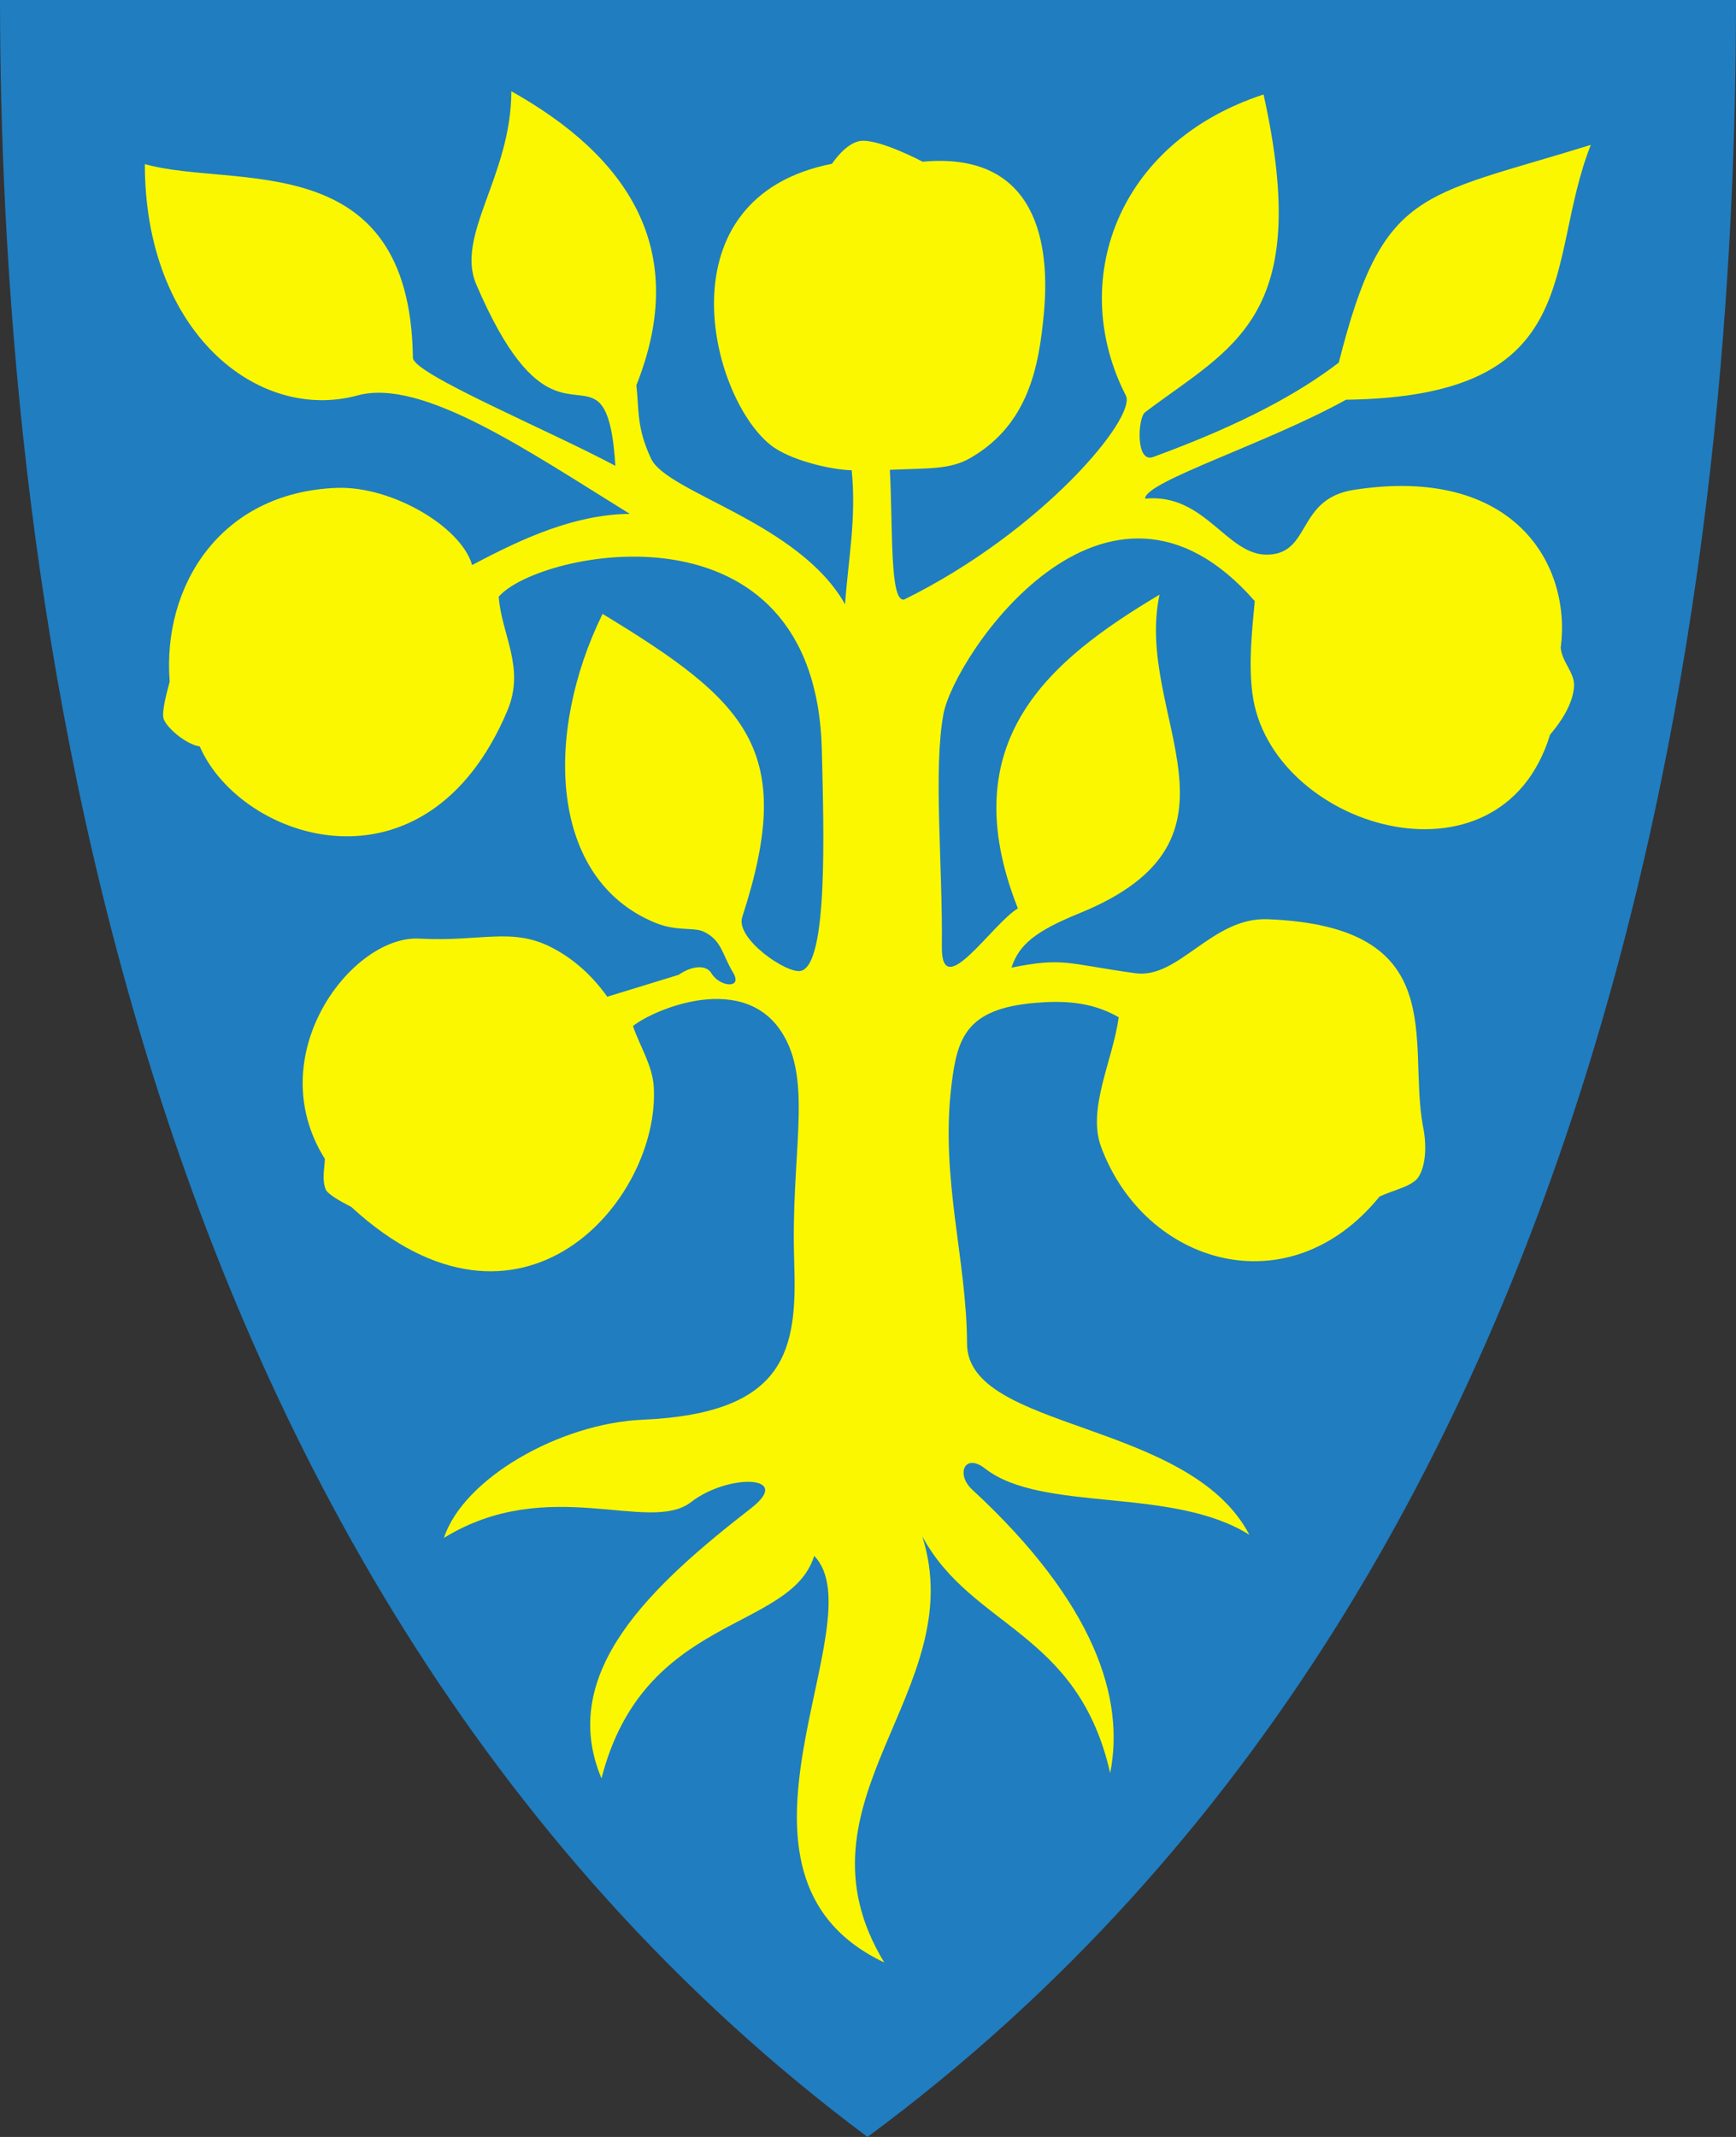 <?xml version="1.0" encoding="UTF-8" standalone="no"?>
<!-- Created with Inkscape (http://www.inkscape.org/) -->

<svg
   xmlns:svg="http://www.w3.org/2000/svg"
   xmlns="http://www.w3.org/2000/svg"
   xmlns:xlink="http://www.w3.org/1999/xlink"
   version="1.1"
   width="390"
   height="480"
   id="svg4228">
  <rect width="100%" height="100%" fill="#333333" stroke="none"/>
  <defs
     id="defs4232">
    <linearGradient
       id="linearGradient3653">
      <stop
         id="stop3655"
         style="stop-color:#ffffff;stop-opacity:1"
         offset="0" />
      <stop
         id="stop3657"
         style="stop-color:#ffffff;stop-opacity:0"
         offset="1" />
    </linearGradient>
    <linearGradient
       x1="0"
       y1="109.877"
       x2="390"
       y2="109.877"
       id="linearGradient2862"
       xlink:href="#linearGradient3653"
       gradientUnits="userSpaceOnUse" />
  </defs>
  <path
     d="M 0,0 C 130,0 260,0 390,0 389.99,114.998 370.786,350.147 194.888,479.998 20.791,350.089 0.081,115.022 0,0 z"
     id="path4240-0"
     style="color:#000000;fill:#207dbf;fill-opacity:1;fill-rule:nonzero;stroke:none;marker:none;visibility:visible;display:inline;overflow:visible;enable-background:accumulate" />
  <path
     d="m 198.649,440.81 c -41.901,-19.861 -1.418,-76.549 -15.73,-91.325 -5.425,17.164 -38.355,13.024 -47.792,49.985 -10.031,-23.855 11.454,-43.472 33.638,-60.724 9.621,-7.482 -5.247,-7.76 -13.523,-1.344 -9.406,7.291 -32.052,-6.368 -55.513,8.038 4.387,-13.358 26.003,-25.728 44.66,-26.545 32.606,-1.428 34.702,-15.986 34.035,-35.387 -0.817,-23.765 3.979,-39.496 -2.157,-50.561 -8.521,-15.365 -29.684,-6.064 -34.067,-2.472 1.558,4.554 4.392,8.86 4.674,13.663 1.484,25.281 -29.746,62.098 -67.954,26.966 -2.787,-1.427 -5.354,-2.939 -5.753,-3.955 -0.873,-2.225 -0.27,-4.535 -0.18,-6.831 -14.63,-23.331 6.108,-50.292 21.188,-49.486 13.935,0.744 20.722,-2.612 29.688,1.956 5.276,2.688 9.397,6.668 12.562,11.093 l 16.022,-4.91 c 3.033,-2.099 6.213,-2.314 7.371,-0.36 1.835,3.097 7.153,3.622 4.854,-0.18 -2.419,-4 -2.54,-7.322 -6.693,-9.206 -2.185,-0.991 -5.945,0.024 -10.745,-1.94 -24.019,-9.829 -24.987,-42.688 -11.865,-69.392 32.65,19.821 43.617,30.584 31.373,68.103 -1.584,4.853 10.107,12.873 13.211,12.076 6.071,-1.561 5.119,-31.348 4.674,-49.617 -1.409,-57.818 -63.826,-44.723 -72.588,-34.42 0.613,8.569 6.032,15.919 1.938,25.611 -18.242,43.185 -59.86,29.232 -69.101,8.021 -3.121,-0.476 -7.451,-4.193 -8.12,-6.223 -0.513,-1.557 0.798,-6.145 1.366,-8.36 -1.7,-21.223 11.19,-42.51 37.56,-43.498 12.213,-0.458 27.875,8.647 30.385,17.342 11.546,-6.165 23.199,-11.375 35.415,-11.505 C 118.797,101.399 94.848,84.862 80.358,88.814 57.896,94.94 32.54,74.561 32.539,36.86 c 19.818,5.645 59.585,-4.406 60.224,43.505 0.048,3.607 30.322,16.18 45.483,24.269 -0.392,-6.23 -1.259,-12.128 -3.766,-14.333 -5.093,-4.479 -13.817,5.476 -27.486,-26.419 -4.739,-11.058 7.861,-24.376 7.882,-43.382 25.895,14.514 40.338,35.307 28.084,66.033 0.647,5.447 -0.031,9.369 3.301,16.483 3.614,7.714 33.198,14.272 43.58,32.719 0.725,-10.185 2.58,-19.316 1.491,-30.106 -4.687,-0.096 -13.953,-2.276 -18.21,-5.669 -13.726,-10.942 -24.755,-55.57 13.794,-63.175 0,0 3.095,-4.799 6.521,-5.139 4.204,-0.417 13.843,4.674 13.843,4.674 23.792,-2.181 28.925,15.505 27.243,33.929 -1.093,11.978 -3.432,25.032 -16.457,32.587 -4.648,2.696 -9.367,2.295 -18.157,2.697 0.704,12.93 -0.081,29.919 3.236,29.123 30.979,-15.252 52.294,-40.912 49.775,-45.824 -12.972,-25.296 -2.385,-56.686 30.943,-67.613 11.159,50.266 -7.013,56.581 -26.606,71.37 -1.666,1.258 -2.174,11.52 1.798,10.067 20.363,-7.447 32.831,-14.429 41.707,-21.2 9.93,-39.263 18.122,-36.968 56.628,-48.911 -10.489,26.284 -0.477,56.532 -55.001,57.242 -17.664,9.814 -45.244,18.405 -45.132,22.217 13.553,-1.307 18.353,12.956 27.685,12.584 9.69,-0.387 6.318,-12.561 19.236,-14.562 35.907,-5.562 48.904,16.71 46.443,35.49 0.284,3.191 3.14,5.578 2.994,8.555 -0.166,3.408 -2.188,7.183 -5.393,10.966 -11.221,36.691 -63.117,20.693 -66.876,-9.348 -0.836,-6.679 -0.129,-13.685 0.539,-20.674 -33.546,-38.371 -67.571,12.539 -69.932,25.348 -2.322,12.594 -0.163,33.708 -0.36,52.314 -0.134,12.683 11.281,-5.169 17.078,-8.629 -14.914,-37.665 7.235,-55.826 31.82,-70.471 -5.798,27.271 23.226,54.775 -17.977,71.55 -9.846,4.009 -13.584,7.017 -15.281,12.225 11.805,-2.394 12.647,-0.83 27.865,1.258 9.711,1.333 17.182,-12.62 29.663,-12.135 41.393,1.609 31.456,27.257 34.876,46.292 0.658,2.939 1.075,8.215 -0.899,11.505 -1.335,2.226 -5.772,3.039 -8.809,4.494 -20.436,25.13 -52.771,15.233 -62.561,-11.146 -3.177,-8.561 2.637,-19.415 3.955,-29.123 -6.44,-3.738 -13.138,-3.695 -18.696,-3.236 -15.724,1.299 -17.599,8.025 -18.876,18.517 -2.543,20.885 3.451,39.256 3.496,58.001 0.047,19.686 49.871,17.061 63.432,42.966 -17.39,-10.943 -46.529,-4.872 -59.364,-14.873 -4.636,-3.613 -6.613,1.293 -2.924,4.703 27.739,25.641 34.318,47.06 31.017,63.686 -7.262,-31.939 -31.031,-32.526 -42.203,-53.136 10.996,34.773 -30.686,59.32 -8.554,95.682 z"
     id="path2827"
     style="fill:#faf700;fill-opacity:1;stroke:none" />
</svg>
